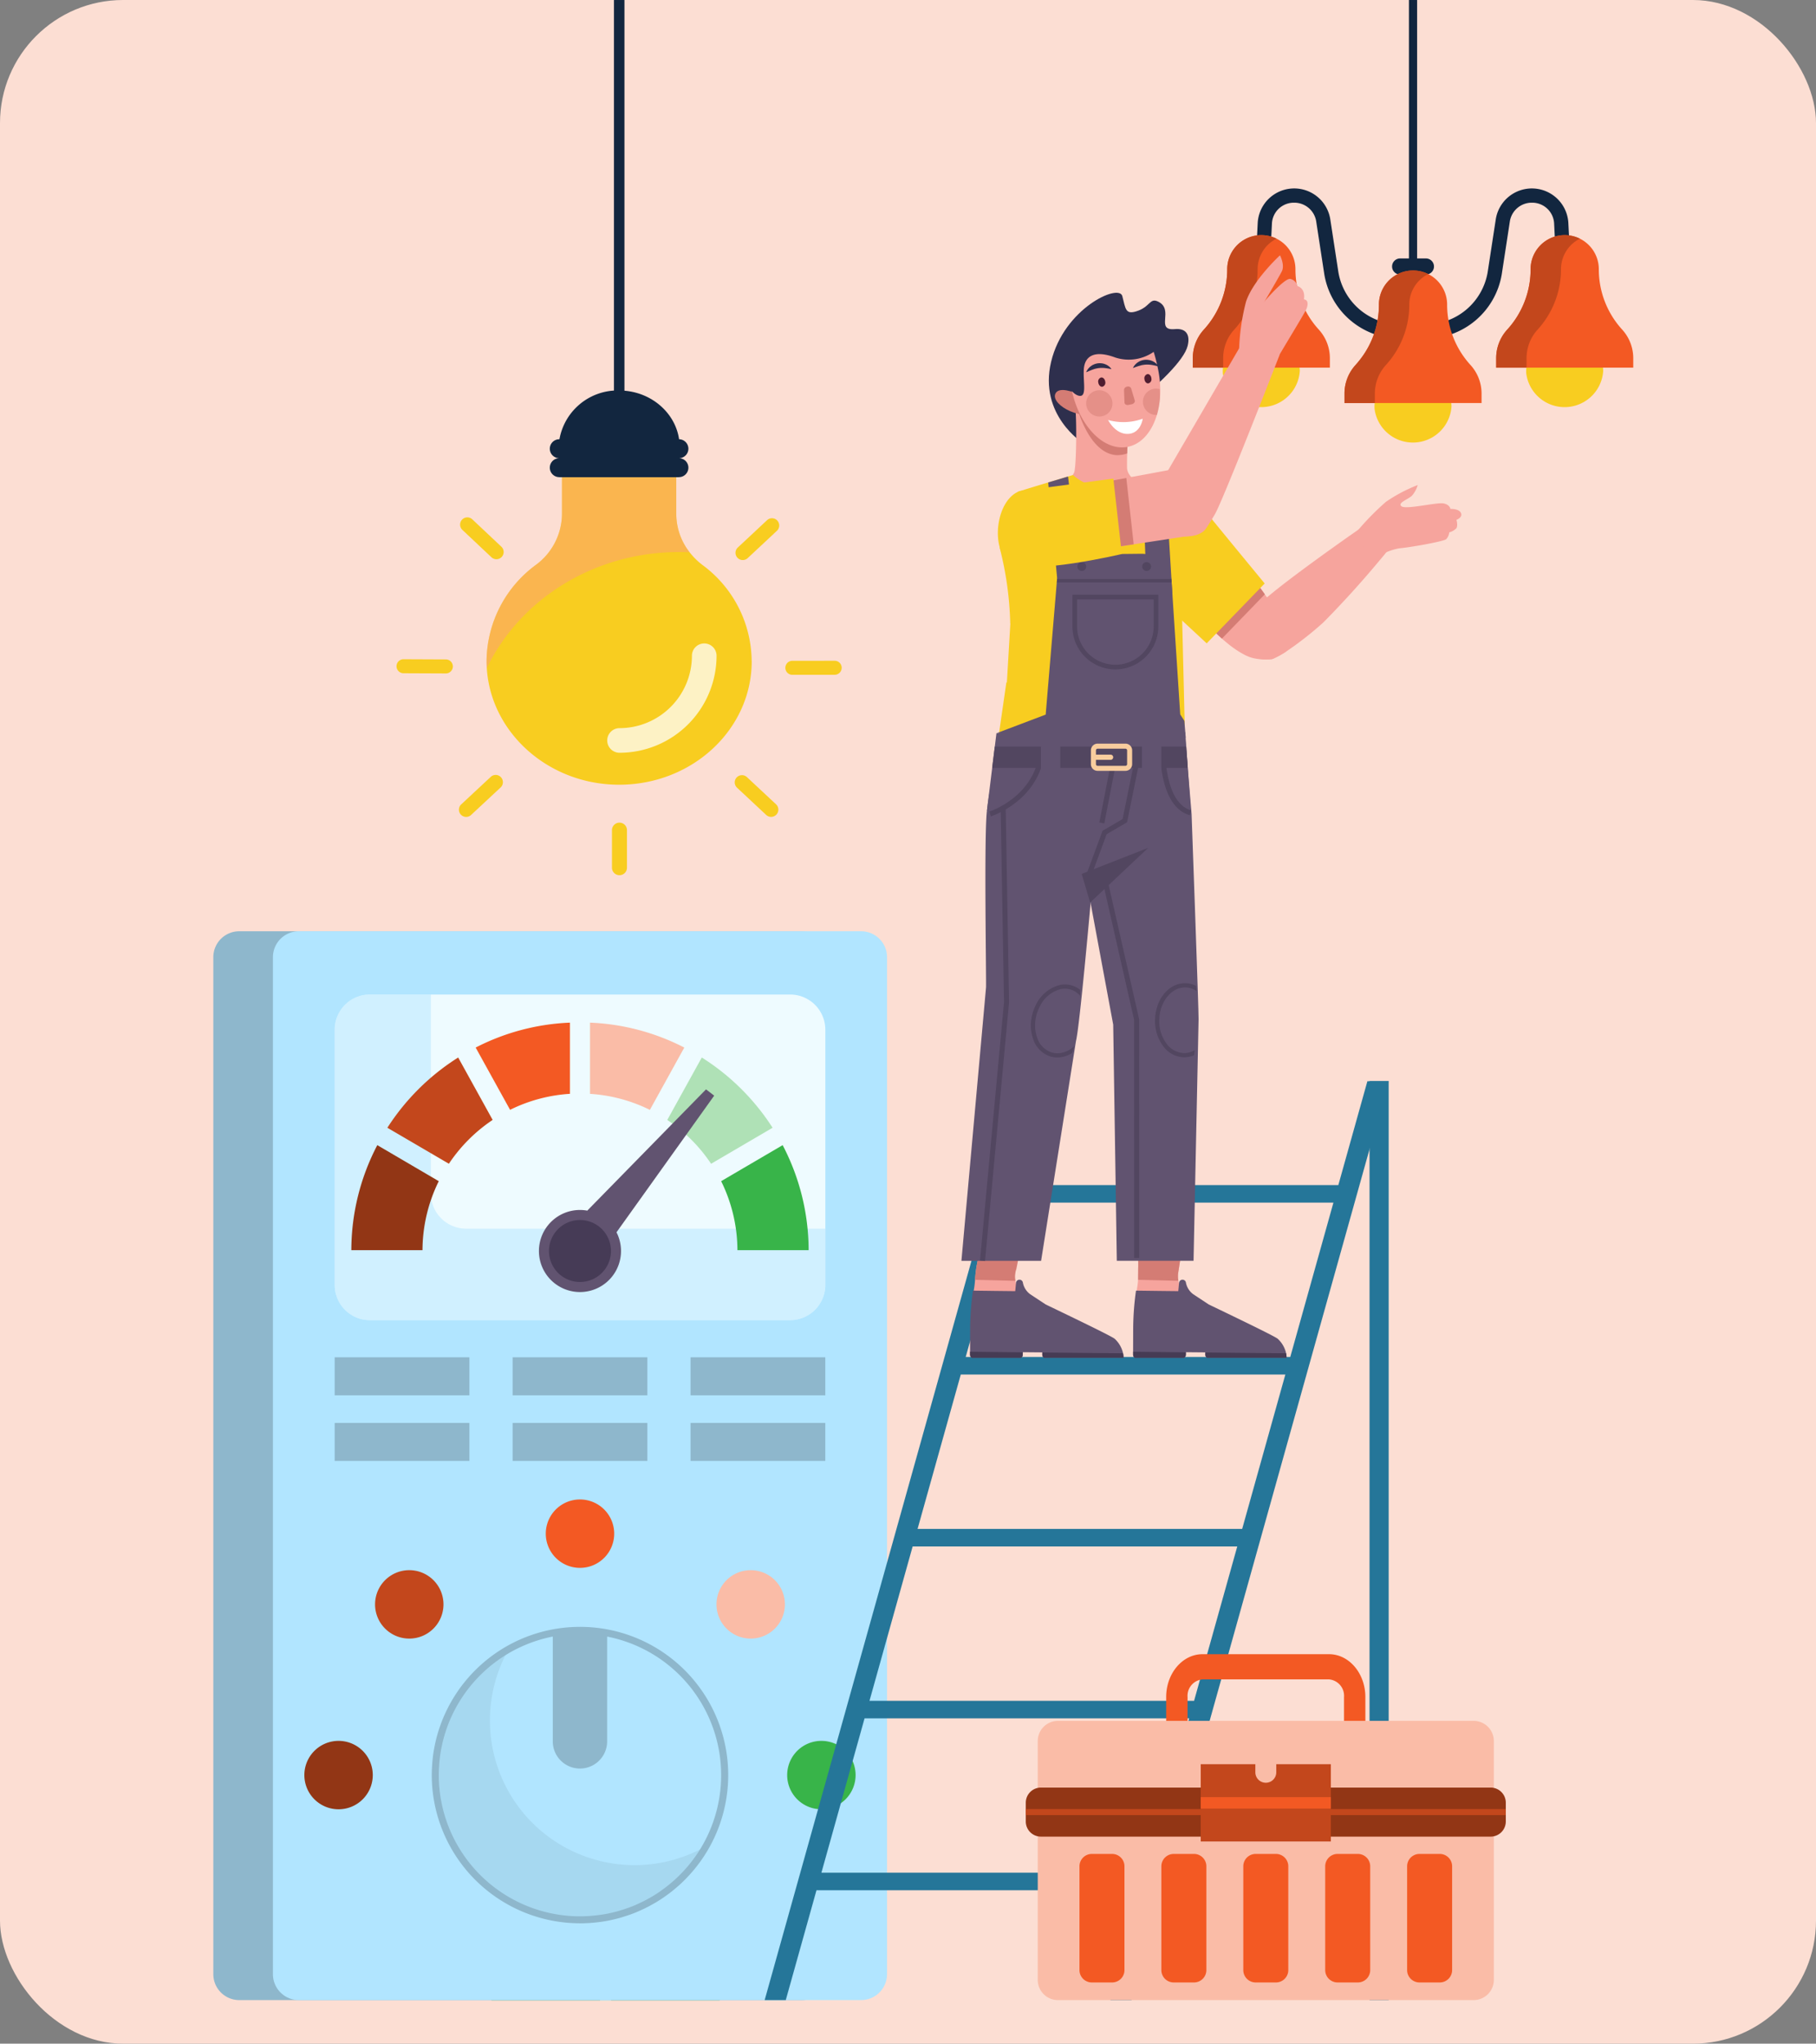 <svg xmlns="http://www.w3.org/2000/svg" xmlns:xlink="http://www.w3.org/1999/xlink" width="295" height="332" viewBox="0 0 295 332">
  <rect x="0" y="0" width="295" height="332" fill="#808080" stroke="none"/>
  <defs>
    <clipPath id="clip-path">
      <rect id="Rectángulo_401617" data-name="Rectángulo 401617" width="79.702" height="52.897" fill="none"/>
    </clipPath>
    <clipPath id="clip-path-2">
      <rect id="Rectángulo_401618" data-name="Rectángulo 401618" width="43.969" height="43.959" fill="#8eb7cc"/>
    </clipPath>
    <clipPath id="clip-path-3">
      <rect id="Rectángulo_401625" data-name="Rectángulo 401625" width="32.983" height="44.311" fill="none"/>
    </clipPath>
    <clipPath id="clip-path-4">
      <rect id="Rectángulo_401626" data-name="Rectángulo 401626" width="17.761" height="17.761" fill="none"/>
    </clipPath>
    <clipPath id="clip-path-5">
      <rect id="Rectángulo_401630" data-name="Rectángulo 401630" width="4.27" height="4.276" fill="none"/>
    </clipPath>
    <clipPath id="clip-path-6">
      <rect id="Rectángulo_401631" data-name="Rectángulo 401631" width="2.772" height="4.278" fill="none"/>
    </clipPath>
  </defs>
  <g id="Grupo_1102065" data-name="Grupo 1102065" transform="translate(-705.051 -4496)">
    <g id="Grupo_1101492" data-name="Grupo 1101492" transform="translate(0 -259)">
      <rect id="Rectángulo_401615" data-name="Rectángulo 401615" width="295" height="332" rx="20" transform="translate(705.051 4755)" fill="#fcded3"/>
      <g id="Grupo_1101487" data-name="Grupo 1101487" transform="translate(739.705 4755)">
        <g id="Grupo_1101489" data-name="Grupo 1101489" transform="translate(0 0.001)">
          <g id="Grupo_1101485" data-name="Grupo 1101485">
            <g id="Grupo_1101488" data-name="Grupo 1101488">
              <path id="Trazado_890590" data-name="Trazado 890590" d="M176.892,1283.045a23.161,23.161,0,0,0,4.849,14.237h37.015a23.353,23.353,0,1,0-41.082-20.225,22.93,22.93,0,0,0-.783,5.989" transform="translate(-136.533 -972.283)" fill="#9dc89e"/>
              <path id="Trazado_890591" data-name="Trazado 890591" d="M275.366,1300.075v27.7h1.78v-27.7a.89.89,0,0,0-1.78,0" transform="translate(-212.539 -1002.775)" fill="#fff"/>
              <path id="Trazado_890592" data-name="Trazado 890592" d="M243.72,1341.5l6.958,5.41,1.779,1.379v-2.251l-1.779-1.388-5.864-4.556a.889.889,0,0,0-1.246.151.9.9,0,0,0,.151,1.255" transform="translate(-187.852 -1034.197)" fill="#fff"/>
              <path id="Trazado_890593" data-name="Trazado 890593" d="M275.366,1319.527v2.26l1.78-1.379,3.417-2.661a.9.9,0,0,0,.151-1.255.889.889,0,0,0-1.246-.151l-2.322,1.806Z" transform="translate(-212.539 -1015.866)" fill="#fff"/>
              <path id="Trazado_890594" data-name="Trazado 890594" d="M275.366,1370.226v2.26l1.78-1.388,7.367-5.73a.888.888,0,1,0-1.086-1.406l-6.282,4.885Z" transform="translate(-212.539 -1052.621)" fill="#fff"/>
              <path id="Trazado_890595" data-name="Trazado 890595" d="M95.55,836.714H4.209A4.21,4.21,0,0,1,0,832.5V667.291a4.209,4.209,0,0,1,4.209-4.209H95.55a4.209,4.209,0,0,1,4.209,4.209V832.5a4.209,4.209,0,0,1-4.209,4.21" transform="translate(0 -511.796)" fill="#8eb7cc"/>
              <path id="Trazado_890596" data-name="Trazado 890596" d="M137.985,836.714H46.644a4.209,4.209,0,0,1-4.209-4.21V667.291a4.209,4.209,0,0,1,4.209-4.209h91.341a4.209,4.209,0,0,1,4.209,4.209V832.5a4.209,4.209,0,0,1-4.209,4.21" transform="translate(-32.753 -511.796)" fill="#b1e5ff"/>
              <path id="Trazado_890597" data-name="Trazado 890597" d="M160.379,761.02H92.113A5.717,5.717,0,0,1,86.4,755.3V713.838a5.717,5.717,0,0,1,5.717-5.717h68.266a5.717,5.717,0,0,1,5.717,5.717V755.3a5.717,5.717,0,0,1-5.717,5.717" transform="translate(-66.684 -546.559)" fill="#eefbff"/>
              <g id="Grupo_1101468" data-name="Grupo 1101468" transform="translate(19.712 161.564)" opacity="0.5">
                <g id="Grupo_1101467" data-name="Grupo 1101467">
                  <g id="Grupo_1101466" data-name="Grupo 1101466" clip-path="url(#clip-path)">
                    <path id="Trazado_890598" data-name="Trazado 890598" d="M166.1,746.165v9.147a5.719,5.719,0,0,1-5.717,5.717H92.113a5.719,5.719,0,0,1-5.717-5.717V713.849a5.715,5.715,0,0,1,5.717-5.717h9.913v32.317a5.715,5.715,0,0,0,5.717,5.717Z" transform="translate(-86.396 -708.132)" fill="#b1e5ff"/>
                  </g>
                </g>
              </g>
              <path id="Trazado_890599" data-name="Trazado 890599" d="M205.035,1184.36a23.518,23.518,0,1,1-19.1-23.09,23.512,23.512,0,0,1,19.1,23.09" transform="translate(-121.964 -895.996)" fill="#b1e5ff"/>
              <g id="Grupo_1101471" data-name="Grupo 1101471" transform="translate(36.053 267.914)" opacity="0.3">
                <g id="Grupo_1101470" data-name="Grupo 1101470">
                  <g id="Grupo_1101469" data-name="Grupo 1101469" clip-path="url(#clip-path-2)">
                    <path id="Trazado_890600" data-name="Trazado 890600" d="M201.986,1206.281a23.506,23.506,0,1,1-32.042-32.022,23.5,23.5,0,0,0,32.042,32.022" transform="translate(-158.017 -1174.259)" fill="#8eb7cc"/>
                  </g>
                </g>
              </g>
              <path id="Trazado_890601" data-name="Trazado 890601" d="M250.515,1161.27v17.679a4.416,4.416,0,0,1-8.831,0V1161.27a23.472,23.472,0,0,1,8.831,0" transform="translate(-186.542 -895.996)" fill="#8eb7cc"/>
              <path id="Trazado_890602" data-name="Trazado 890602" d="M179.593,1206.514h0a24.105,24.105,0,0,1-24.079-24.077c0-.451.016-.925.051-1.494.007-.114.014-.228.023-.341.04-.534.089-1.013.15-1.461l.008-.049c.064-.456.142-.91.242-1.409l.06-.292c.107-.505.22-.968.343-1.412l.021-.073c.126-.446.261-.875.422-1.339l.081-.234c.169-.471.346-.926.528-1.352l.051-.115c.178-.409.373-.824.581-1.238l.086-.173c.221-.43.457-.858.7-1.275l.076-.124c.237-.394.487-.786.745-1.163l.074-.111c.273-.4.567-.8.87-1.183l.089-.111c.306-.386.62-.76.933-1.11.348-.387.7-.755,1.065-1.114l.045-.043a24.075,24.075,0,0,1,37.79,29.065c-.252.443-.515.875-.783,1.285l-.052.081a24.342,24.342,0,0,1-1.752,2.339c-.077.091-.156.181-.235.271l-.031.036q-.343.39-.7.766l-.092.1c-.065.069-.13.138-.2.205-.332.335-.646.637-.964.924-.069.063-.14.123-.211.184l-.13.112c-.235.2-.471.4-.712.6-.15.122-.3.24-.456.359-.23.176-.462.345-.7.513l-.127.091c-.1.074-.206.148-.311.22-.355.24-.719.474-1.083.694-.107.064-.214.125-.322.186l-.146.083c-.252.144-.505.285-.762.421-.171.09-.344.18-.519.266-.281.14-.566.272-.855.4l-.16.073c-.084.04-.169.078-.255.115-.395.167-.815.332-1.253.489-.1.035-.2.068-.294.1l-.16.054c-.313.1-.624.2-.94.3-.16.046-.319.093-.481.136-.391.105-.787.2-1.175.285l-.223.052c-.44.09-.905.17-1.424.245-.106.015-.212.028-.318.041l-.1.012q-.546.07-1.1.113l-.084.008c-.116.009-.232.018-.349.025-.552.034-1.043.051-1.5.051m0-47.018a22.906,22.906,0,0,0-16.01,6.52l-.063.061c-.353.346-.688.7-1,1.045s-.615.709-.908,1.078l-.085.106c-.289.368-.567.747-.829,1.126l-.07.106c-.245.359-.483.731-.709,1.107l-.072.117c-.235.4-.46.805-.67,1.213l-.067.135c-.215.428-.4.823-.568,1.209l-.051.114c-.172.4-.341.837-.5,1.287l-.077.221c-.153.443-.282.852-.393,1.248l-.016.053c-.13.465-.236.905-.339,1.389l-.056.277c-.1.477-.17.91-.229,1.325l-.007.047c-.06.441-.107.9-.145,1.409-.009.109-.016.216-.022.324-.033.545-.049,1-.049,1.421a22.962,22.962,0,0,0,22.935,22.938h0c.433,0,.9-.017,1.43-.049.11-.007.218-.016.326-.024l.086-.007q.53-.043,1.053-.108l.107-.013c.1-.012.195-.024.292-.038.5-.071.939-.147,1.355-.233l.214-.049q.565-.122,1.118-.271c.154-.042.306-.086.459-.13.3-.088.6-.182.893-.281l.166-.056c.089-.03.179-.06.268-.091.417-.15.818-.307,1.192-.465.074-.032.149-.066.224-.1l.173-.079c.273-.122.545-.248.813-.381.168-.083.331-.167.494-.253.246-.129.487-.264.726-.4l.152-.086c.1-.055.2-.111.293-.169.347-.209.694-.432,1.032-.661.1-.064.19-.133.284-.2l.132-.1c.225-.16.447-.322.664-.488.145-.112.29-.225.434-.341.23-.186.455-.377.679-.571l.139-.12c.062-.053.125-.106.186-.162.3-.273.6-.561.917-.88.06-.061.119-.124.178-.187l.1-.1c.229-.239.452-.483.671-.732.1-.118.178-.2.252-.291a23.091,23.091,0,0,0,1.666-2.224l.051-.079c.257-.395.508-.807.746-1.227a22.94,22.94,0,0,0-19.963-34.228" transform="translate(-120.031 -894.069)" fill="#8eb7cc"/>
              <path id="Trazado_890603" data-name="Trazado 890603" d="M75.927,1245.092a5.557,5.557,0,1,1-5.557-5.557,5.557,5.557,0,0,1,5.557,5.557" transform="translate(-50.026 -956.728)" fill="#923615"/>
              <path id="Trazado_890604" data-name="Trazado 890604" d="M419.7,1245.092a5.557,5.557,0,1,1-5.557-5.557,5.557,5.557,0,0,1,5.557,5.557" transform="translate(-315.367 -956.728)" fill="#38b449"/>
              <path id="Trazado_890605" data-name="Trazado 890605" d="M242.258,1067.648a5.557,5.557,0,1,1-5.557,5.557,5.557,5.557,0,0,1,5.557-5.557" transform="translate(-182.696 -824.058)" fill="#f35923"/>
              <path id="Trazado_890606" data-name="Trazado 890606" d="M367.73,1119.62a5.557,5.557,0,1,1-7.858,0,5.557,5.557,0,0,1,7.858,0" transform="translate(-276.508 -862.916)" fill="#fabca7"/>
              <path id="Trazado_890607" data-name="Trazado 890607" d="M116.785,1119.62a5.557,5.557,0,1,0,7.858,0,5.557,5.557,0,0,0-7.858,0" transform="translate(-88.884 -862.916)" fill="#c3471c"/>
              <path id="Trazado_890608" data-name="Trazado 890608" d="M102.479,815.365l9.984,5.853a25.54,25.54,0,0,0-2.645,11.208H98.259a36.925,36.925,0,0,1,4.22-17.062" transform="translate(-75.841 -629.335)" fill="#923615"/>
              <path id="Trazado_890609" data-name="Trazado 890609" d="M135.415,752.966l5.6,10.139a25.777,25.777,0,0,0-7.11,7.119l-9.992-5.845a37.329,37.329,0,0,1,11.5-11.412" transform="translate(-95.641 -581.173)" fill="#c3471c"/>
              <path id="Trazado_890610" data-name="Trazado 890610" d="M186.777,732.184a36.719,36.719,0,0,1,15.314-4.049V739.7a25.458,25.458,0,0,0-9.722,2.6Z" transform="translate(-144.163 -562.007)" fill="#f35923"/>
              <path id="Trazado_890611" data-name="Trazado 890611" d="M283.526,732.184l-5.592,10.123a25.458,25.458,0,0,0-9.722-2.6V728.135a36.719,36.719,0,0,1,15.314,4.049" transform="translate(-207.018 -562.007)" fill="#fabca7"/>
              <path id="Trazado_890612" data-name="Trazado 890612" d="M340.315,764.378l-9.992,5.853a25.693,25.693,0,0,0-7.119-7.119l5.608-10.147a37.329,37.329,0,0,1,11.5,11.412" transform="translate(-249.464 -581.173)" fill="#afe1b6"/>
              <path id="Trazado_890613" data-name="Trazado 890613" d="M375.773,832.427H364.206a25.428,25.428,0,0,0-2.645-11.208l9.992-5.853a36.927,36.927,0,0,1,4.22,17.061" transform="translate(-279.069 -629.336)" fill="#38b449"/>
              <path id="Trazado_890614" data-name="Trazado 890614" d="M245.158,868.188a6.667,6.667,0,1,1-6.667-6.667,6.667,6.667,0,0,1,6.667,6.667" transform="translate(-178.932 -664.96)" fill="#615370"/>
              <path id="Trazado_890615" data-name="Trazado 890615" d="M249.048,873.711a5.034,5.034,0,1,1-5.034-5.034,5.034,5.034,0,0,1,5.034,5.034" transform="translate(-184.455 -670.484)" fill="#463b56"/>
              <path id="Trazado_890616" data-name="Trazado 890616" d="M266.262,795.344l19.286-19.694,1.327,1.02-16.122,22.551Z" transform="translate(-205.512 -598.681)" fill="#615370"/>
              <g id="Grupo_1101491" data-name="Grupo 1101491" transform="translate(19.712 220.494)">
                <rect id="Rectángulo_401619" data-name="Rectángulo 401619" width="21.889" height="6.174" fill="#8eb7cc"/>
                <rect id="Rectángulo_401620" data-name="Rectángulo 401620" width="21.889" height="6.174" transform="translate(28.905)" fill="#8eb7cc"/>
                <rect id="Rectángulo_401621" data-name="Rectángulo 401621" width="21.889" height="6.174" transform="translate(57.81)" fill="#8eb7cc"/>
                <rect id="Rectángulo_401622" data-name="Rectángulo 401622" width="21.889" height="6.174" transform="translate(0 10.664)" fill="#8eb7cc"/>
                <rect id="Rectángulo_401623" data-name="Rectángulo 401623" width="21.889" height="6.174" transform="translate(28.905 10.664)" fill="#8eb7cc"/>
                <rect id="Rectángulo_401624" data-name="Rectángulo 401624" width="21.889" height="6.174" transform="translate(57.81 10.664)" fill="#8eb7cc"/>
              </g>
              <g id="Grupo_1101490" data-name="Grupo 1101490" transform="translate(29.76)">
                <path id="Trazado_890617" data-name="Trazado 890617" d="M271.05,375.907a19.564,19.564,0,0,0-7.98-15.606,11.14,11.14,0,0,1-2.1-2.073,10.116,10.116,0,0,1-2.166-6.209V341.395a8.352,8.352,0,0,0-2.719-6.123,9.6,9.6,0,0,0-6.564-2.536c-5.127,0-9.284,3.876-9.284,8.659v10.625a10.365,10.365,0,0,1-4.24,8.261,19.576,19.576,0,0,0-8.007,15.453q-.006.662.035,1.315c.635,10.453,9.955,18.864,21.335,18.942,11.967.082,21.7-8.94,21.7-20.082" transform="translate(-213.36 -268.512)" fill="#f8cd20"/>
                <g id="Grupo_1101474" data-name="Grupo 1101474" transform="translate(14.624 64.225)" opacity="0.5">
                  <g id="Grupo_1101473" data-name="Grupo 1101473">
                    <g id="Grupo_1101472" data-name="Grupo 1101472" clip-path="url(#clip-path-3)">
                      <path id="Trazado_890618" data-name="Trazado 890618" d="M260.967,358.23a10.114,10.114,0,0,1-2.166-6.209V341.4a8.351,8.351,0,0,0-2.719-6.122,9.6,9.6,0,0,0-6.564-2.536c-5.127,0-9.284,3.876-9.284,8.658V352.02a10.366,10.366,0,0,1-4.24,8.261,19.576,19.576,0,0,0-8.007,15.453q-.006.662.034,1.315c5.356-11.116,17.333-18.857,31.249-18.857q.854,0,1.7.038" transform="translate(-227.984 -332.738)" fill="#fb9d7e"/>
                    </g>
                  </g>
                </g>
                <path id="Trazado_890619" data-name="Trazado 890619" d="M292.143,343.543v-4.637c0-5-4.314-9.08-9.655-9.17a9.609,9.609,0,0,0-10.013,9.3v4.51a.276.276,0,0,0,.252.266h.071c2.349,0,16.747,0,19.037,0a.3.3,0,0,1,.043,0h.013a.276.276,0,0,0,.251-.266" transform="translate(-246.153 -266.299)" fill="#12263f"/>
                <path id="Trazado_890620" data-name="Trazado 890620" d="M288.04,371.564H268.608a1.539,1.539,0,1,0,0,3.079H288.04a1.539,1.539,0,0,0,0-3.079" transform="translate(-242.168 -297.13)" fill="#12263f"/>
                <path id="Trazado_890621" data-name="Trazado 890621" d="M288.04,359.857H268.608a1.539,1.539,0,1,0,0,3.078H288.04a1.539,1.539,0,1,0,0-3.078" transform="translate(-242.168 -288.501)" fill="#12263f"/>
                <g id="Grupo_1101477" data-name="Grupo 1101477" transform="translate(34.225 104.528)" opacity="0.74">
                  <g id="Grupo_1101476" data-name="Grupo 1101476">
                    <g id="Grupo_1101475" data-name="Grupo 1101475" clip-path="url(#clip-path-4)">
                      <path id="Trazado_890622" data-name="Trazado 890622" d="M318.287,486.013a2,2,0,0,0-2,2,11.773,11.773,0,0,1-11.759,11.76,2,2,0,1,0,0,4,15.778,15.778,0,0,0,15.76-15.761,2,2,0,0,0-2-2" transform="translate(-302.527 -486.013)" fill="#fff"/>
                    </g>
                  </g>
                </g>
                <path id="Trazado_890623" data-name="Trazado 890623" d="M306.678,596.73h0a1.22,1.22,0,0,0-1.22,1.221v6.094a1.22,1.22,0,1,0,2.44,0v-6.094a1.22,1.22,0,0,0-1.22-1.221" transform="translate(-270.463 -463.089)" fill="#f8cd20"/>
                <path id="Trazado_890624" data-name="Trazado 890624" d="M217.826,567.56h0a1.177,1.177,0,0,0-1.606,0l-4.748,4.424a1.177,1.177,0,1,0,1.6,1.722l4.748-4.423a1.177,1.177,0,0,0,0-1.721" transform="translate(-200.914 -441.356)" fill="#f8cd20"/>
                <path id="Trazado_890625" data-name="Trazado 890625" d="M181.52,496.948h0a1.138,1.138,0,0,0-1.133-1.144l-6.876-.03a1.138,1.138,0,0,0-.01,2.276l6.876.03a1.138,1.138,0,0,0,1.143-1.132" transform="translate(-172.369 -388.68)" fill="#f8cd20"/>
                <path id="Trazado_890626" data-name="Trazado 890626" d="M218.341,414.615h0a1.177,1.177,0,0,0,.008-1.722l-4.722-4.446a1.177,1.177,0,0,0-1.614,1.714l4.722,4.446a1.177,1.177,0,0,0,1.606.008" transform="translate(-201.316 -324.079)" fill="#f8cd20"/>
                <path id="Trazado_890627" data-name="Trazado 890627" d="M381.675,567.7h0a1.177,1.177,0,0,0,0,1.722l4.741,4.43a1.177,1.177,0,0,0,1.607-1.72l-4.741-4.43a1.177,1.177,0,0,0-1.606,0" transform="translate(-326.362 -441.46)" fill="#f8cd20"/>
                <path id="Trazado_890628" data-name="Trazado 890628" d="M412.576,497.863h0A1.138,1.138,0,0,0,413.715,499l6.876-.006a1.138,1.138,0,0,0,0-2.276l-6.876.006a1.138,1.138,0,0,0-1.137,1.139" transform="translate(-349.415 -389.376)" fill="#f8cd20"/>
                <path id="Trazado_890629" data-name="Trazado 890629" d="M382.162,415.158h0a1.177,1.177,0,0,0,1.606,0l4.74-4.431a1.177,1.177,0,1,0-1.607-1.72l-4.74,4.431a1.177,1.177,0,0,0,0,1.722" transform="translate(-326.722 -324.493)" fill="#f8cd20"/>
                <rect id="Rectángulo_401627" data-name="Rectángulo 401627" width="1.704" height="64.625" transform="translate(35.32)" fill="#12263f"/>
              </g>
              <rect id="Rectángulo_401628" data-name="Rectángulo 401628" width="1.329" height="46.213" transform="translate(194.22)" fill="#12263f"/>
              <path id="Trazado_890630" data-name="Trazado 890630" d="M844.755,186.638H840.56a1.306,1.306,0,1,1,0-2.612h4.195a1.306,1.306,0,0,1,0,2.612" transform="translate(-647.773 -142.04)" fill="#12263f"/>
              <path id="Trazado_890631" data-name="Trazado 890631" d="M766.165,158.569a12.5,12.5,0,0,1-12.38-10.452l-1.324-8.636a3.6,3.6,0,0,0-3.573-2.994,3.564,3.564,0,0,0-3.609,3.344l-.186,3.788-2.31-.114.186-3.788a5.936,5.936,0,0,1,11.778-.587l1.324,8.636a10.18,10.18,0,0,0,10.094,8.489h.083l.019,2.313h-.1" transform="translate(-573.312 -103.561)" fill="#12263f"/>
              <path id="Trazado_890632" data-name="Trazado 890632" d="M862.73,158.569h-.1l.019-2.313h.083a10.179,10.179,0,0,0,10.094-8.489l1.324-8.636a5.936,5.936,0,0,1,11.778.587l.186,3.787-2.31.114-.186-3.788a3.564,3.564,0,0,0-3.609-3.344,3.6,3.6,0,0,0-3.573,2.994l-1.324,8.636a12.505,12.505,0,0,1-12.38,10.452" transform="translate(-665.814 -103.561)" fill="#12263f"/>
              <path id="Trazado_890633" data-name="Trazado 890633" d="M731.243,221.9a5.683,5.683,0,0,0-2.318-4.533,3.225,3.225,0,0,1-.611-.6,2.937,2.937,0,0,1-.629-1.8v-3.086a2.426,2.426,0,0,0-.79-1.779,2.789,2.789,0,0,0-1.907-.736,2.611,2.611,0,0,0-2.7,2.515v3.086a3.011,3.011,0,0,1-1.232,2.4,5.687,5.687,0,0,0-2.326,4.489q0,.192.01.382a6.283,6.283,0,0,0,12.5-.331" transform="translate(-554.749 -161.596)" fill="#f8cd20"/>
              <path id="Trazado_890634" data-name="Trazado 890634" d="M947.246,221.9a5.683,5.683,0,0,0-2.318-4.533,3.235,3.235,0,0,1-.611-.6,2.937,2.937,0,0,1-.629-1.8v-3.086a2.426,2.426,0,0,0-.79-1.779,2.79,2.79,0,0,0-1.907-.736,2.611,2.611,0,0,0-2.7,2.515v3.086a3.011,3.011,0,0,1-1.232,2.4,5.687,5.687,0,0,0-2.326,4.489q0,.192.01.382a6.283,6.283,0,0,0,12.5-.331" transform="translate(-721.469 -161.596)" fill="#f8cd20"/>
              <path id="Trazado_890635" data-name="Trazado 890635" d="M839.245,247.112a5.683,5.683,0,0,0-2.318-4.533,3.239,3.239,0,0,1-.611-.6,2.938,2.938,0,0,1-.629-1.8v-3.087a2.426,2.426,0,0,0-.79-1.779,2.79,2.79,0,0,0-1.907-.736,2.611,2.611,0,0,0-2.7,2.515v3.087a3.011,3.011,0,0,1-1.232,2.4,5.687,5.687,0,0,0-2.326,4.489q0,.192.01.382a6.283,6.283,0,0,0,12.5-.331" transform="translate(-638.109 -181.053)" fill="#f8cd20"/>
              <path id="Trazado_890636" data-name="Trazado 890636" d="M717.867,182.778a14.511,14.511,0,0,1-3.821-9.687v-.151a5.54,5.54,0,1,0-11.081,0v.151a14.51,14.51,0,0,1-3.821,9.687,6.884,6.884,0,0,0-1.772,4.62v1.53h22.267V187.4a6.884,6.884,0,0,0-1.772-4.62" transform="translate(-538.262 -129.207)" fill="#f35923"/>
              <path id="Trazado_890637" data-name="Trazado 890637" d="M933.87,182.778a14.511,14.511,0,0,1-3.821-9.687v-.151a5.54,5.54,0,1,0-11.081,0v.151a14.51,14.51,0,0,1-3.821,9.687,6.883,6.883,0,0,0-1.772,4.62v1.53h22.267V187.4a6.884,6.884,0,0,0-1.772-4.62" transform="translate(-704.983 -129.207)" fill="#f35923"/>
              <path id="Trazado_890638" data-name="Trazado 890638" d="M825.868,207.986a14.511,14.511,0,0,1-3.821-9.687v-.151a5.54,5.54,0,0,0-11.081,0v.151a14.51,14.51,0,0,1-3.821,9.687,6.883,6.883,0,0,0-1.772,4.62v1.53H827.64v-1.53a6.884,6.884,0,0,0-1.772-4.62" transform="translate(-621.622 -148.664)" fill="#f35923"/>
              <path id="Trazado_890639" data-name="Trazado 890639" d="M710.972,167.978a5.561,5.561,0,0,0-3.072,4.959v.153a14.516,14.516,0,0,1-3.821,9.687,6.853,6.853,0,0,0-1.772,4.622v1.527h-4.936V187.4a6.875,6.875,0,0,1,1.772-4.622,14.517,14.517,0,0,0,3.821-9.687v-.153a5.543,5.543,0,0,1,8.008-4.959" transform="translate(-538.261 -129.207)" fill="#c3471c"/>
              <path id="Trazado_890640" data-name="Trazado 890640" d="M926.97,167.978a5.561,5.561,0,0,0-3.072,4.959v.153a14.516,14.516,0,0,1-3.821,9.687,6.875,6.875,0,0,0-1.772,4.622v1.527h-4.936V187.4a6.875,6.875,0,0,1,1.772-4.622,14.516,14.516,0,0,0,3.821-9.687v-.153a5.543,5.543,0,0,1,8.008-4.959" transform="translate(-704.978 -129.207)" fill="#c3471c"/>
              <path id="Trazado_890641" data-name="Trazado 890641" d="M818.981,193.18a5.55,5.55,0,0,0-3.076,4.964v.148a14.509,14.509,0,0,1-3.821,9.687,6.893,6.893,0,0,0-1.772,4.622v1.531H805.38V212.6a6.86,6.86,0,0,1,1.439-4.224c.106-.139.217-.268.333-.4.277-.305.537-.625.786-.948a14.37,14.37,0,0,0,3.035-8.739v-.148a5.543,5.543,0,0,1,8.008-4.964" transform="translate(-621.627 -148.66)" fill="#c3471c"/>
              <path id="Trazado_890642" data-name="Trazado 890642" d="M392.542,919.11h3.429l4.989-17.84h52.732L448.7,919.11h3.437l41.753-149.276h-3.437l-4.72,16.876H433.011l4.721-16.876H434.3Zm85.382-104.473H425.2l7.011-25.074h52.724Zm-7.811,27.927H417.382L424.4,817.49h52.724ZM462.3,870.49H409.571l7.011-25.074h52.732ZM401.76,898.417l7.011-25.074H461.5l-7.011,25.074Z" transform="translate(-302.981 -594.192)" fill="#257699"/>
              <rect id="Rectángulo_401629" data-name="Rectángulo 401629" width="3.107" height="149.292" transform="translate(187.821 175.626)" fill="#257699"/>
              <path id="Trazado_890643" data-name="Trazado 890643" d="M693.772,366.176c.067.773.138,1.547.213,2.305.168,1.633.041,3.288.549,4.6.052.131,2.806,3.2,2.806,3.2s.74.788,1.816,1.741q.1.09.2.18a.428.428,0,0,0,.041.037c.276.236.575.486.885.732a15.533,15.533,0,0,0,2.548,1.681,6.035,6.035,0,0,0,1.442.546,9.3,9.3,0,0,0,1.961.224,7.3,7.3,0,0,0,1.08-.063l.1-.045h0a14.953,14.953,0,0,0,2.163-1.184,55.461,55.461,0,0,0-2.608-8.1c-.011-.019-.191-.273-.5-.706l-.359-.5c-.261-.37-.579-.811-.942-1.308-2.839-3.93-8.312-11.35-10.9-14.107-.624-.665-.99,5.16-.508,10.767" transform="translate(-535.312 -274.281)" fill="#f6a49d"/>
              <path id="Trazado_890644" data-name="Trazado 890644" d="M755.789,379.153l-.154.193-.005.005v.005c-.134.159-.337.412-.61.744-.02.02-.04.044-.065.074-1.24,1.5-3.721,4.445-6.469,7.377-1.037,1.116-2.118,2.252-3.215,3.354a54.392,54.392,0,0,1-5.968,4.683c-.01.005-.015.01-.025.015a.31.31,0,0,1-.049.035,14.9,14.9,0,0,1-2.163,1.186h-.005a6.624,6.624,0,0,1-1.667.045,9.111,9.111,0,0,1-1.925-.422,6.112,6.112,0,0,1-1.384-.69,4.054,4.054,0,0,1-.079-.491c-.02-.139-.03-.278-.04-.422-.01-.174-.015-.347-.01-.516a7.347,7.347,0,0,1,.576-2.739c.089-.2.179-.407.283-.615s.193-.4.308-.6c.114-.218.238-.437.372-.65.114-.183.243-.372.367-.561.094-.124.189-.253.288-.372a2.754,2.754,0,0,1,.268-.327,2.587,2.587,0,0,1,.213-.253,14.3,14.3,0,0,1,1.042-.992c.015-.01.025-.02.04-.03.079-.074.169-.149.253-.223.055-.044.1-.089.159-.139.1-.079.2-.164.3-.248.347-.293.729-.6,1.136-.928.035-.03.06-.05.094-.074.089-.065.174-.134.263-.208.779-.62,1.662-1.29,2.57-1.985a.346.346,0,0,0,.069-.044c4.157-3.136,9.1-6.6,10.538-7.6.1-.079.193-.139.258-.184h.005a1.756,1.756,0,0,1,.149-.1c0-.01.005-.01.005-.01l.03.025,2.922,2.53Z" transform="translate(-564.954 -289.791)" fill="#f6a49d"/>
              <path id="Trazado_890645" data-name="Trazado 890645" d="M694.521,366.352c.067.773.138,1.547.213,2.305.168,1.633.041,3.288.549,4.6.052.131,2.806,3.2,2.806,3.2s.74.788,1.816,1.741l6.968-7.2c-.261-.37-.579-.811-.942-1.308-2.839-3.93-8.312-11.35-10.9-14.107Z" transform="translate(-536.061 -274.457)" fill="#d47c74"/>
              <path id="Trazado_890646" data-name="Trazado 890646" d="M688.072,351.183a7.706,7.706,0,0,1,2.8,2.27c.946,1.23,10.15,12.391,10.15,12.391l-9.418,9.729-4.63-4.3Z" transform="translate(-530.236 -271.059)" fill="#f8cd20"/>
              <path id="Trazado_890647" data-name="Trazado 890647" d="M828.081,351.037s1.1-.41.71-1.157c-.355-.689-1.688-.617-1.688-.617s-.09-.708-1.132-.9c-1.109-.2-6.06,1.032-6.805.479s1.055-1.122,1.684-1.727a4.5,4.5,0,0,0,.938-1.731,24.756,24.756,0,0,0-5.163,2.726,43.3,43.3,0,0,0-5.113,5.3l-.282.338,3.523,3.6s.24-.154.62-.37h0a9.864,9.864,0,0,1,3.429-1.319c1.611-.123,7.222-1.111,7.627-1.49a2.011,2.011,0,0,0,.483-1.1,2.568,2.568,0,0,0,1.131-.642c.327-.41.037-1.4.037-1.4" transform="translate(-626.142 -266.585)" fill="#f6a49d"/>
              <path id="Trazado_890648" data-name="Trazado 890648" d="M600.444,232.9s-7.291-4.564-5.206-13.242,11.024-12.751,11.561-10.664.519,3.007,2.24,2.488c2.335-.7,2.176-2.286,3.6-1.582,2.662,1.319-.581,4.765,2.706,4.458,1.7-.159,2.535.791,2.074,2.7-1.165,4.822-16.972,15.845-16.972,15.845" transform="translate(-459.141 -160.895)" fill="#2e2f4d"/>
              <path id="Trazado_890649" data-name="Trazado 890649" d="M615.454,297.481a2.305,2.305,0,0,1,.634,3.455l-.052.063c-1.152,1.376-3.773,3.349-9,1.739a12.361,12.361,0,0,1-4.169-2.177,2.3,2.3,0,0,1,.294-3.8,2.89,2.89,0,0,0,1.322-1.358c.312-.871.408-6.437.275-9.269-.045-.952-.172-2.855-.172-2.855l8.7,4.8s-.121,2.334-.188,4.227c-.039,1.122-.028,2.087-.025,2.325.013,1.157,1.223,2.158,2.38,2.852" transform="translate(-464.646 -218.646)" fill="#f6a49d"/>
              <path id="Trazado_890650" data-name="Trazado 890650" d="M605.426,281.1c-.345.774-2.02.806-3.741.072s-2.746-1.9-2.491-2.73c.34-1.1,2.02-.806,3.741-.072s2.836,1.956,2.49,2.73" transform="translate(-462.454 -214.358)" fill="#d47c74"/>
              <path id="Trazado_890651" data-name="Trazado 890651" d="M622.873,291.756s-.121,2.334-.188,4.227a4.672,4.672,0,0,1-1.839.272c-4.592-.413-6.431-8.212-6.431-8.212Z" transform="translate(-474.232 -222.326)" fill="#d47c74"/>
              <path id="Trazado_890652" data-name="Trazado 890652" d="M610.219,250.292c.032.253.07.509.113.765,1.042,6.043,5.074,10.448,9.006,9.836,2.206-.344,3.912-2.191,4.8-4.814.046-.135.089-.271.131-.409q.054-.184.1-.373a12.287,12.287,0,0,0,.274-1.327c.048-.3.086-.611.114-.924q.048-.538.056-1.1a16.655,16.655,0,0,0-.242-3.111c-.039-.228-.088-.48-.144-.749-.023-.111-.047-.226-.073-.342q-.024-.112-.051-.225l-.011-.048a21.948,21.948,0,0,0-.935-3.16c-.211.2-1.742.083-3.457-.129-3.158-.391-6.621-.734-8.352,1.92-.741,1.136-1.056,3.9-1.336,4.187" transform="translate(-470.994 -188.268)" fill="#f6a49d"/>
              <path id="Trazado_890653" data-name="Trazado 890653" d="M649.125,278.17l.509-.1c.344-.071.575-.357.5-.617l-.587-1.961a.532.532,0,0,0-.647-.29.585.585,0,0,0-.511.528l.078,2.065c.01.274.317.45.661.38" transform="translate(-500.452 -212.397)" fill="#d47c74"/>
              <path id="Trazado_890654" data-name="Trazado 890654" d="M630.048,269.573c.055.415.352.721.664.683a.677.677,0,0,0,.466-.82c-.055-.415-.352-.721-.664-.683a.676.676,0,0,0-.466.82" transform="translate(-486.291 -207.433)" fill="#4f1d30"/>
              <path id="Trazado_890655" data-name="Trazado 890655" d="M625.53,259.567a.977.977,0,0,0-.123-.175,2.014,2.014,0,0,0-.418-.376,2.2,2.2,0,0,0-.329-.188,2.553,2.553,0,0,0-.4-.147,2.275,2.275,0,0,0-.458-.073,2.235,2.235,0,0,0-.482.013,2.78,2.78,0,0,0-.469.108,3.9,3.9,0,0,0-.42.188c-.126.078-.24.164-.347.243a2.37,2.37,0,0,0-.265.263,1.357,1.357,0,0,0-.19.248c-.051.078-.089.151-.121.209a1.832,1.832,0,0,0-.09.188s.077-.024.2-.074c.06-.026.133-.054.209-.093a2.661,2.661,0,0,1,.266-.109c.1-.035.192-.088.3-.123s.218-.075.33-.115.232-.062.349-.092c.121-.013.237-.057.36-.061a2.912,2.912,0,0,1,.364-.031c.121-.011.241,0,.361,0s.236.013.348.026.221.024.321.042c.2.028.38.064.506.089l.2.043" transform="translate(-479.634 -199.598)" fill="#2e2f4d"/>
              <path id="Trazado_890656" data-name="Trazado 890656" d="M662.919,267.145c.028.417.305.74.619.721a.679.679,0,0,0,.518-.79c-.028-.417-.305-.74-.619-.721a.679.679,0,0,0-.517.79" transform="translate(-511.668 -205.584)" fill="#4f1d30"/>
              <path id="Trazado_890657" data-name="Trazado 890657" d="M658.884,257.228a.962.962,0,0,0-.112-.182,2,2,0,0,0-.393-.4,2.223,2.223,0,0,0-.317-.208,2.545,2.545,0,0,0-.393-.171,2.538,2.538,0,0,0-.935-.117,2.8,2.8,0,0,0-.475.079,3.943,3.943,0,0,0-.432.163c-.131.07-.25.149-.362.222a2.42,2.42,0,0,0-.281.247,1.371,1.371,0,0,0-.206.236c-.056.074-.1.145-.134.2a1.749,1.749,0,0,0-.1.183s.079-.019.2-.062c.061-.022.136-.046.215-.08a2.628,2.628,0,0,1,.272-.092c.1-.03.2-.077.308-.1s.222-.061.336-.095.235-.048.354-.071c.122-.005.241-.042.364-.039a2.921,2.921,0,0,1,.365-.009c.122,0,.241.014.36.02s.234.027.345.047.219.037.318.061c.2.04.375.086.5.119l.2.055" transform="translate(-505.359 -197.704)" fill="#2e2f4d"/>
              <g id="Grupo_1101480" data-name="Grupo 1101480" transform="translate(141.786 63.392)" opacity="0.5">
                <g id="Grupo_1101479" data-name="Grupo 1101479">
                  <g id="Grupo_1101478" data-name="Grupo 1101478" clip-path="url(#clip-path-5)">
                    <path id="Trazado_890658" data-name="Trazado 890658" d="M621.442,280.043a2.147,2.147,0,0,0,2.2,2.083,2.126,2.126,0,0,0,2.071-2.191,2.147,2.147,0,0,0-2.2-2.083,2.126,2.126,0,0,0-2.071,2.191" transform="translate(-621.441 -277.851)" fill="#d47c74"/>
                  </g>
                </g>
              </g>
              <g id="Grupo_1101483" data-name="Grupo 1101483" transform="translate(151.01 63.13)" opacity="0.5">
                <g id="Grupo_1101482" data-name="Grupo 1101482">
                  <g id="Grupo_1101481" data-name="Grupo 1101481" clip-path="url(#clip-path-6)">
                    <path id="Trazado_890659" data-name="Trazado 890659" d="M661.873,278.895a2.146,2.146,0,0,0,2.2,2.083l.071,0q.055-.184.1-.373a12.367,12.367,0,0,0,.274-1.327c.048-.3.086-.611.113-.924a14.472,14.472,0,0,0-.02-1.558,2.086,2.086,0,0,0-.669-.089,2.124,2.124,0,0,0-2.07,2.192" transform="translate(-661.872 -276.702)" fill="#d47c74"/>
                  </g>
                </g>
              </g>
              <path id="Trazado_890660" data-name="Trazado 890660" d="M642.683,298.125a9.215,9.215,0,0,1-5.631.211s1.157,2.337,3.241,2.257,2.39-2.468,2.39-2.468" transform="translate(-491.704 -230.107)" fill="#fff"/>
              <path id="Trazado_890661" data-name="Trazado 890661" d="M604.082,239.729s1.186,2.938,2.656,3.372.759-2.112.89-4.248,1.663-3.224,5.118-1.938a7.1,7.1,0,0,0,6.417-1.053s.576-3.949.511-3.992-10.091-.191-10.2-.169l-.042.011a7.449,7.449,0,0,0-5.372,7.729Z" transform="translate(-466.223 -178.836)" fill="#2e2f4d"/>
              <path id="Trazado_890662" data-name="Trazado 890662" d="M592.086,378.586c.027.64-.137,3.671-4.022,3.786-1.127.033-2.456.076-3.912.115-2.276.065-4.853.142-7.42.219-2.057.055-4.1.115-5.98.17-1,.028-1.953.055-2.834.082-3,.082-5.357-1-5.231-2.7.35-4.629,2.315-39.179,2.307-39.3.443-.153,2.606-.82,4.932-1.515,1.319-.394,2.544-.761,3.223-.969.279-.082.465-.137.53-.159l.263-.076.022.016.1.077a8.092,8.092,0,0,0,3.715,1.806,6.539,6.539,0,0,0,1.176.093,6.109,6.109,0,0,0,1.286-.148,6.261,6.261,0,0,0,.908-.257,8.957,8.957,0,0,0,2-1.034c.109-.077.219-.153.328-.235l1.773.509,3.781,1.089,3.2.914c.039-.2-.656,17.121-.547,20.628.006.159.405,16.754.411,16.891" transform="translate(-434.302 -261.068)" fill="#f8cd20"/>
              <path id="Trazado_890663" data-name="Trazado 890663" d="M582.9,488.814l1.365,17.454-32.775.4,3-20.751Z" transform="translate(-425.665 -375.057)" fill="#f8cd20"/>
              <path id="Trazado_890664" data-name="Trazado 890664" d="M547.624,765.92a3.819,3.819,0,0,1,.023-1.046l.068-.461.352-2.224.06-.4,7.567-37.1.164-1.009h-.009c-.21-.055-6.8-1.6-10.3.913a4.915,4.915,0,0,0-1.553,1.8s0,.014-.009.023a5.94,5.94,0,0,0-.575,2.425c0,.132-.009.26-.009.4,0,5.407-.116,26.761-1.892,33.9a.041.041,0,0,0,0,.023,18.531,18.531,0,0,0-.387,2.913,15.075,15.075,0,0,1-.219,1.758c-.064.411-.119.767-.123.959,0,.046,0,.091,0,.137-.009.53-.009.818-.009.818l8.476-.621-.877-1.233a4.014,4.014,0,0,1-.594-1.215v0a2.838,2.838,0,0,1-.1-.433l0-.014c-.009-.055-.018-.114-.027-.174a1.2,1.2,0,0,1-.014-.128" transform="translate(-417.386 -558.163)" fill="#f6a49d"/>
              <path id="Trazado_890665" data-name="Trazado 890665" d="M548.829,765.92a3.936,3.936,0,0,1,.21-1.607l7.859-39.63.164-1.009h-.009c-.21-.055-6.8-1.6-10.3.913a4.916,4.916,0,0,0-1.553,1.8s0,.014-.009.023c-.069.187-.274,1.055-.576,2.425-1.557,7-.385,26.885-1.9,34.3a.041.041,0,0,0,0,.023,18.531,18.531,0,0,0-.387,2.913l6.549.165,0-.014a1.141,1.141,0,0,1-.027-.174,1.211,1.211,0,0,1-.014-.128" transform="translate(-418.591 -558.163)" fill="#d47c74"/>
              <path id="Trazado_890666" data-name="Trazado 890666" d="M538.775,922.87v.509a.786.786,0,0,0,.049.225.917.917,0,0,0,.093.126.482.482,0,0,0,.049.066v.005a.711.711,0,0,0,.082.055h8.005c.005,0,.005-.005.011-.005.022-.011.038-.033.066-.049a.624.624,0,0,0,.164-.213.57.57,0,0,0,.044-.213l.006-.006-.006-.087.011-.312-.005-.022,3.174.028V923l-.006.2v.164a.6.6,0,0,0,.181.421.588.588,0,0,0,.093.071h12.929a.049.049,0,0,1-.005-.027,4.29,4.29,0,0,0-.082-.706,1.146,1.146,0,0,0-.027-.131,4.54,4.54,0,0,0-1.319-2.216c-.4-.378-6.714-3.42-11.211-5.581l-2.528-1.669a3.033,3.033,0,0,1-1.193-1.926.561.561,0,0,0-1.105.076l-.131,1.352h-.049l-3-.033-3.781-.049h-.038a46.206,46.206,0,0,0-.46,6.391Z" transform="translate(-415.85 -703.278)" fill="#615370"/>
              <path id="Trazado_890667" data-name="Trazado 890667" d="M590.217,963.217v.164a.574.574,0,0,0,.274.492h12.93a.05.05,0,0,1-.005-.028,4.3,4.3,0,0,0-.082-.706c-2.681-.021-7.983-.071-13.11-.126Z" transform="translate(-455.555 -743.297)" fill="#463b54"/>
              <path id="Trazado_890668" data-name="Trazado 890668" d="M538.775,962.463v.509a.788.788,0,0,0,.049.225.924.924,0,0,0,.093.126.5.5,0,0,0,.049.066v.005a.7.7,0,0,0,.082.055h8.005c.005,0,.005-.005.011-.005.022-.011.038-.033.066-.049a.623.623,0,0,0,.164-.213.57.57,0,0,0,.044-.213l.006-.006-.006-.087.011-.312c-3.666-.038-6.911-.076-8.574-.1" transform="translate(-415.85 -742.872)" fill="#463b54"/>
              <path id="Trazado_890669" data-name="Trazado 890669" d="M654.12,764.871a3.924,3.924,0,0,0,.022,1.362,3.97,3.97,0,0,0,.695,1.653l.875,1.231-8.476.624s0-.29.011-.821c0-.044.005-.088.005-.137.011-.471.323-1.943.339-2.714.005-.159.005-.323.005-.493.005-.4.011-.821.011-1.264.005-.126.005-.252.011-.383.077-8.82-3.224-28.228-3.224-34.7a6.262,6.262,0,0,1,.6-2.845,4.912,4.912,0,0,1,1.554-1.806c3.5-2.512,10.084-.969,10.3-.914h.005l-.164,1.012-2.084,37.1-.06.4-.35,2.227Z" transform="translate(-497.373 -558.16)" fill="#f6a49d"/>
              <path id="Trazado_890670" data-name="Trazado 890670" d="M656.849,723.669l-.164,1.012-2.083,37.1-.06.4-.35,2.227-.071.459a3.944,3.944,0,0,0,.022,1.363l-6.549-.164c.005-.159.005-.323.005-.493.005-.4.011-.821.011-1.264.005-.126.005-.252.011-.383.077-8.82-3.224-28.228-3.224-34.7a6.263,6.263,0,0,1,.6-2.845,4.915,4.915,0,0,1,1.554-1.806c3.5-2.512,10.084-.969,10.3-.914Z" transform="translate(-497.373 -558.159)" fill="#d47c74"/>
              <path id="Trazado_890671" data-name="Trazado 890671" d="M613.023,540.621l2.64,8.54v0l0,.018v0l3.676,19.783.585,38.36H632.39l.817-39.232c.046-.708-1.135-33.321-1.135-33.321l-1.039-12.469-.073-.014-.607-.11-3.968-.694h-.014l-10.17.055-.247,1.306-.246,1.292-1.859,9.782-.119.621Z" transform="translate(-473.158 -402.51)" fill="#615370"/>
              <path id="Trazado_890672" data-name="Trazado 890672" d="M532.641,607.64h12.942l5.667-35.707c.594-2.347,2.343-22.084,2.375-22.436v-.027l1.356-7.4,3.11-2.786,2.781-4.224.141-.945,1.42-9.489-2.137-.365-6.384-1.1-7.371-1.269-4.991.027a13.241,13.241,0,0,0-1.315,1.653,18.169,18.169,0,0,0-2.576,5.9c-.1.415-.206.831-.292,1.256-.183.859-.324,1.74-.443,2.626l-.141,1.174c0,.027,0,.05-.009.078-.475,4.279-.078,27.281-.137,28.629Z" transform="translate(-411.116 -402.819)" fill="#615370"/>
              <path id="Trazado_890673" data-name="Trazado 890673" d="M654.866,922.87v.509a.785.785,0,0,0,.049.225.915.915,0,0,0,.093.126.487.487,0,0,0,.049.066v.005a.706.706,0,0,0,.082.055h8.005c.005,0,.005-.005.011-.005.022-.011.038-.033.066-.049a.627.627,0,0,0,.164-.213.571.571,0,0,0,.044-.213l.005-.006-.005-.087.011-.312-.005-.022,3.173.028V923l-.005.2v.164a.6.6,0,0,0,.181.421.583.583,0,0,0,.093.071h12.929a.049.049,0,0,1-.005-.027,4.277,4.277,0,0,0-.082-.706,1.121,1.121,0,0,0-.027-.131,4.541,4.541,0,0,0-1.319-2.216c-.4-.378-6.714-3.42-11.211-5.581l-2.528-1.669a3.033,3.033,0,0,1-1.193-1.926.561.561,0,0,0-1.105.076l-.131,1.352h-.049l-3-.033-3.781-.049h-.038a46.225,46.225,0,0,0-.459,6.391Z" transform="translate(-505.454 -703.278)" fill="#615370"/>
              <path id="Trazado_890674" data-name="Trazado 890674" d="M706.307,963.217v.164a.574.574,0,0,0,.273.492h12.93a.049.049,0,0,1-.006-.028,4.285,4.285,0,0,0-.082-.706c-2.681-.021-7.983-.071-13.11-.126Z" transform="translate(-545.159 -743.297)" fill="#463b54"/>
              <path id="Trazado_890675" data-name="Trazado 890675" d="M654.866,962.463v.509a.786.786,0,0,0,.049.225.923.923,0,0,0,.093.126.5.5,0,0,0,.049.066v.005a.7.7,0,0,0,.082.055h8.005c.005,0,.005-.005.011-.005.022-.011.038-.033.066-.049a.626.626,0,0,0,.164-.213.572.572,0,0,0,.044-.213l.005-.006-.005-.087.011-.312c-3.666-.038-6.911-.076-8.574-.1" transform="translate(-505.454 -742.872)" fill="#463b54"/>
              <path id="Trazado_890676" data-name="Trazado 890676" d="M583.977,535.218l-9.1-.537-9.181-.208-14.91-.334.142-1.171.711-5.784.427-3.464.268-2.167h.427l.75-.006,2.046-.011,4.99-.027,7.617-.038,10.172-.055h.011l4.044-.016.459-.005H583Z" transform="translate(-425.119 -402.437)" fill="#615370"/>
              <path id="Trazado_890677" data-name="Trazado 890677" d="M619.646,612.561l-1.368-4.651,10.806-4.241Z" transform="translate(-477.214 -465.939)" fill="#524660"/>
              <path id="Trazado_890678" data-name="Trazado 890678" d="M622.795,553.356l-.77-.284,2.535-6.854,3.252-1.9,2.334-11.492.8.164-2.408,11.853-3.315,1.933Z" transform="translate(-480.106 -411.261)" fill="#524660"/>
              <rect id="Rectángulo_401632" data-name="Rectángulo 401632" width="12.448" height="0.821" transform="translate(143.93 133.609) rotate(-79.024)" fill="#524660"/>
              <path id="Trazado_890679" data-name="Trazado 890679" d="M552.776,544.941l-.239-.785c.074-.023,7.411-2.35,8.193-9.955l.817.084c-.839,8.156-8.692,10.632-8.771,10.656" transform="translate(-426.472 -412.32)" fill="#524660"/>
              <path id="Trazado_890680" data-name="Trazado 890680" d="M678.979,545.028c-4.945-1.392-4.821-10.11-4.813-10.48l.82.017c0,.084-.121,8.453,4.215,9.674Z" transform="translate(-520.349 -412.588)" fill="#524660"/>
              <path id="Trazado_890681" data-name="Trazado 890681" d="M586.047,531.578h-31.1l-.429,3.466h31.775Z" transform="translate(-428.001 -410.296)" fill="#524660"/>
              <rect id="Rectángulo_401633" data-name="Rectángulo 401633" width="3.146" height="4.651" transform="translate(134.438 120.691)" fill="#615370"/>
              <rect id="Rectángulo_401634" data-name="Rectángulo 401634" width="3.146" height="4.651" transform="translate(150.853 120.691)" fill="#615370"/>
              <path id="Trazado_890682" data-name="Trazado 890682" d="M630.423,533.909H625.9a1.089,1.089,0,0,1-1.089-1.088v-2.246a1.09,1.09,0,0,1,1.089-1.088h4.525a1.089,1.089,0,0,1,1.088,1.088v2.246a1.089,1.089,0,0,1-1.088,1.088m-4.525-3.6a.269.269,0,0,0-.268.268v2.246a.269.269,0,0,0,.268.268h4.525a.268.268,0,0,0,.268-.268v-2.246a.268.268,0,0,0-.268-.268Z" transform="translate(-482.255 -408.682)" fill="#f8cd9e"/>
              <path id="Trazado_890683" data-name="Trazado 890683" d="M629.554,538.174h-2.747v-.844h2.747a.422.422,0,1,1,0,.844" transform="translate(-483.797 -414.736)" fill="#f8cd9e"/>
              <path id="Trazado_890684" data-name="Trazado 890684" d="M666.446,360.648l-4.317-4.164-.547-14.626,3.781,1.089Z" transform="translate(-510.637 -263.862)" fill="#615370"/>
              <path id="Trazado_890685" data-name="Trazado 890685" d="M599.968,359.246l-3.349,4.476-2.189-23.484c1.319-.394,2.544-.761,3.223-.969Z" transform="translate(-458.808 -261.863)" fill="#615370"/>
              <path id="Trazado_890686" data-name="Trazado 890686" d="M588.323,424.179l-12.152.616-18.6-1.346,8-3.031,1.8-21.449v-.027a4.6,4.6,0,0,1,.076-.547,4.9,4.9,0,0,1,4.771-4.011l8.859-.093a4.913,4.913,0,0,1,4.892,4.1,4.711,4.711,0,0,1,.055.487l.006.06,1.394,21.442.673,1.06Z" transform="translate(-430.358 -304.331)" fill="#615370"/>
              <path id="Trazado_890687" data-name="Trazado 890687" d="M619.181,412.825H600.522a4.534,4.534,0,0,1,.077-.547H619.12a4.8,4.8,0,0,1,.055.487Z" transform="translate(-463.509 -318.215)" fill="#524660"/>
              <path id="Trazado_890688" data-name="Trazado 890688" d="M616.618,400.954a.718.718,0,1,1-.718-.718.718.718,0,0,1,.718.718" transform="translate(-474.824 -308.92)" fill="#524660"/>
              <path id="Trazado_890689" data-name="Trazado 890689" d="M662.783,400.954a.718.718,0,1,1-.718-.718.718.718,0,0,1,.718.718" transform="translate(-510.456 -308.92)" fill="#524660"/>
              <path id="Trazado_890690" data-name="Trazado 890690" d="M618.634,435.6a6.987,6.987,0,0,1-6.979-6.979v-5.148h13.959v5.148a6.987,6.987,0,0,1-6.979,6.979m-6.221-11.369v4.39a6.221,6.221,0,0,0,12.443,0v-4.39Z" transform="translate(-472.102 -326.855)" fill="#524660"/>
              <path id="Trazado_890691" data-name="Trazado 890691" d="M637.114,682.849l-.009-38.713-5.457-24.031.8-.182,5.477,24.12.009,38.805Z" transform="translate(-487.533 -478.485)" fill="#524660"/>
              <path id="Trazado_890692" data-name="Trazado 890692" d="M546.679,649.613l-.817-.076,3.9-41.968-.542-31.332.82-.015.54,31.378Z" transform="translate(-421.32 -444.754)" fill="#524660"/>
              <path id="Trazado_890693" data-name="Trazado 890693" d="M582.478,709.946a4.352,4.352,0,0,0,2.749,2.717,3.813,3.813,0,0,0,1.009.164.077.077,0,0,0,.046,0,3.987,3.987,0,0,0,.954-.087c.1-.023.215-.055.315-.087a4.345,4.345,0,0,0,1.2-.539l.379-1.123a4.638,4.638,0,0,1-1.238.813,3.9,3.9,0,0,1-.8.265,3.538,3.538,0,0,1-.644.078h-.041a3.062,3.062,0,0,1-.977-.142,3.676,3.676,0,0,1-2.311-2.306,6.082,6.082,0,0,1-.165-3.667c.027-.109.06-.224.092-.333a6.34,6.34,0,0,1,.5-1.2,5.156,5.156,0,0,1,3.334-2.763,3.247,3.247,0,0,1,3.188,1.068l0-.964a3.941,3.941,0,0,0-3.325-.776,5.965,5.965,0,0,0-3.941,3.393,7.223,7.223,0,0,0-.411,1.046c-.055.183-.1.365-.146.553a6.707,6.707,0,0,0,.233,3.891" transform="translate(-449.262 -541.042)" fill="#524660"/>
              <path id="Trazado_890694" data-name="Trazado 890694" d="M675.217,711.415h-.088a3.693,3.693,0,0,1-2.84-1.609,6.141,6.141,0,0,1-1.127-3.836c.005-.2.022-.4.044-.6.3-2.6,2.063-4.624,4.131-4.624h.088a3.342,3.342,0,0,1,1.8.6l-.093-.854a3.9,3.9,0,0,0-1.691-.432h-.1c-2.5,0-4.547,2.32-4.831,5.373-.016.169-.027.339-.033.514a6.837,6.837,0,0,0,1.264,4.262,4.356,4.356,0,0,0,3.376,1.888h.1a4.044,4.044,0,0,0,.859-.093,3.948,3.948,0,0,0,.744-.241l.093-.826a3.653,3.653,0,0,1-.733.328,3.134,3.134,0,0,1-.963.148" transform="translate(-517.498 -540.338)" fill="#524660"/>
              <path id="Trazado_890695" data-name="Trazado 890695" d="M677.1,273.825a2.167,2.167,0,0,0,.365-.413c.415-.617.89-1.375,1.428-2.3,1.32-2.28,9.754-23.948,10.467-25.79a.04.04,0,0,0,.01-.021l.04-.1-.287.094h0l-.045-.025-.449-.181-2.311-.927-.671-.274-2.092-.845-.376.514-1.011,1.735-12.42,21.334-.091.161-.881,1.513,2.257,4.865.423.918c1.5.887,4.325.925,5.65-.253" transform="translate(-516.185 -187.587)" fill="#f6a49d"/>
              <path id="Trazado_890696" data-name="Trazado 890696" d="M735.872,199.032s.043-.226.114-.61c0-.024.009-.048.012-.074.01-.044.019-.092.028-.144.329-1.771.794-4.412,1.01-5.969.275-2.006-2.726-2.9-2.726-2.9s.038-.067.109-.185l0,0c.469-.8,2.273-3.872,2.734-4.774.53-1.042-.294-2.617-.294-2.617s-4.378,4.025-5.524,7.56A35.3,35.3,0,0,0,730.2,197.9c-.011.167-.016.258-.016.258Z" transform="translate(-563.585 -140.287)" fill="#f6a49d"/>
              <path id="Trazado_890697" data-name="Trazado 890697" d="M746.792,211.509c.477-.928,4.486-7.426,4.732-8.08.566-1.509-.418-1.524-.418-1.524.293-1.841-1.063-2.166-1.063-2.166a1.514,1.514,0,0,0-1.134-1.151c-.755-.195-3.173,2.453-4.133,3.547-.248.286-.4.463-.4.463l-.775,8.524,0,.028.219.02s2.947.392,2.975.338" transform="translate(-573.941 -153.273)" fill="#f6a49d"/>
              <path id="Trazado_890698" data-name="Trazado 890698" d="M560.346,342.4a4.647,4.647,0,0,0,4.252,2.8,4.331,4.331,0,0,0,.594-.037l16.531-2.512,10.184-1.548,2.068-11.732-13.453,2.5-16.358,3.037a4.684,4.684,0,0,0-3.644,3.187l-.338,1.087a4.628,4.628,0,0,0,.164,3.22" transform="translate(-432.208 -254.227)" fill="#f6a49d"/>
              <path id="Trazado_890699" data-name="Trazado 890699" d="M569.564,353.562a4.569,4.569,0,0,0,.9.091,4.4,4.4,0,0,0,.594-.036l16.531-2.512-1.2-10.782-16.358,3.037a4.6,4.6,0,0,0-1.078.329c-1.964,2.95-1.9,8.271.607,9.873" transform="translate(-438.079 -262.677)" fill="#d47c74"/>
              <path id="Trazado_890700" data-name="Trazado 890700" d="M577.332,340.764l1.372,12.254s-14.911,3.526-18.145,1.456-2.4-10.3,1.59-11.69Z" transform="translate(-431.128 -263.017)" fill="#f8cd20"/>
              <path id="Trazado_890701" data-name="Trazado 890701" d="M559.8,389.692a53.964,53.964,0,0,1,1.735,12.413s2-7.633.771-10.062-2.506-2.352-2.506-2.352" transform="translate(-432.081 -300.782)" fill="#f8cd20"/>
              <path id="Trazado_890702" data-name="Trazado 890702" d="M710.785,1196.206H678.422v-11.435c0-3.837,2.648-6.959,5.9-6.959h20.556c3.255,0,5.9,3.122,5.9,6.959Zm-28.89-4.094h25.418v-7.341a2.678,2.678,0,0,0-2.431-2.866H684.325a2.678,2.678,0,0,0-2.431,2.866Z" transform="translate(-523.636 -909.087)" fill="#f35923"/>
              <path id="Trazado_890703" data-name="Trazado 890703" d="M657.787,1270.657H590.258a3.28,3.28,0,0,1-3.28-3.28v-38.8a3.28,3.28,0,0,1,3.28-3.281h67.529a3.28,3.28,0,0,1,3.28,3.281v38.8a3.28,3.28,0,0,1-3.28,3.28" transform="translate(-453.055 -945.74)" fill="#fabca7"/>
              <path id="Trazado_890704" data-name="Trazado 890704" d="M653.976,1280.757H580.919a2.46,2.46,0,0,1-2.46-2.46v-3.049a2.46,2.46,0,0,1,2.46-2.46h73.057a2.46,2.46,0,0,1,2.46,2.46v3.049a2.46,2.46,0,0,1-2.46,2.46" transform="translate(-446.48 -982.394)" fill="#923615"/>
              <rect id="Rectángulo_401635" data-name="Rectángulo 401635" width="77.977" height="0.982" transform="translate(131.979 293.887)" fill="#c3471c"/>
              <path id="Trazado_890705" data-name="Trazado 890705" d="M724.159,1256.161v12.555H703.021v-12.555h8.871v1.31a1.7,1.7,0,0,0,3.4,0v-1.31Z" transform="translate(-542.622 -969.56)" fill="#c3471c"/>
              <rect id="Rectángulo_401636" data-name="Rectángulo 401636" width="21.138" height="1.855" transform="translate(160.399 291.95)" fill="#f35923"/>
              <path id="Trazado_890706" data-name="Trazado 890706" d="M621.981,1340.915h-3.292a2.009,2.009,0,0,1-2.009-2.009v-16.86a2.009,2.009,0,0,1,2.009-2.009h3.292a2.009,2.009,0,0,1,2.009,2.009v16.86a2.009,2.009,0,0,1-2.009,2.009" transform="translate(-475.98 -1018.863)" fill="#f35923"/>
              <path id="Trazado_890707" data-name="Trazado 890707" d="M680.3,1340.915h-3.292a2.009,2.009,0,0,1-2.009-2.009v-16.86a2.009,2.009,0,0,1,2.009-2.009H680.3a2.009,2.009,0,0,1,2.009,2.009v16.86a2.009,2.009,0,0,1-2.009,2.009" transform="translate(-520.996 -1018.863)" fill="#f35923"/>
              <path id="Trazado_890708" data-name="Trazado 890708" d="M738.625,1340.915h-3.292a2.009,2.009,0,0,1-2.009-2.009v-16.86a2.009,2.009,0,0,1,2.009-2.009h3.292a2.009,2.009,0,0,1,2.009,2.009v16.86a2.009,2.009,0,0,1-2.009,2.009" transform="translate(-566.011 -1018.863)" fill="#f35923"/>
              <path id="Trazado_890709" data-name="Trazado 890709" d="M796.947,1340.915h-3.292a2.009,2.009,0,0,1-2.009-2.009v-16.86a2.009,2.009,0,0,1,2.009-2.009h3.292a2.009,2.009,0,0,1,2.009,2.009v16.86a2.009,2.009,0,0,1-2.009,2.009" transform="translate(-611.027 -1018.863)" fill="#f35923"/>
              <path id="Trazado_890710" data-name="Trazado 890710" d="M855.269,1340.915h-3.292a2.009,2.009,0,0,1-2.009-2.009v-16.86a2.009,2.009,0,0,1,2.009-2.009h3.292a2.009,2.009,0,0,1,2.009,2.009v16.86a2.009,2.009,0,0,1-2.009,2.009" transform="translate(-656.042 -1018.863)" fill="#f35923"/>
            </g>
          </g>
        </g>
      </g>
    </g>
  </g>
</svg>
